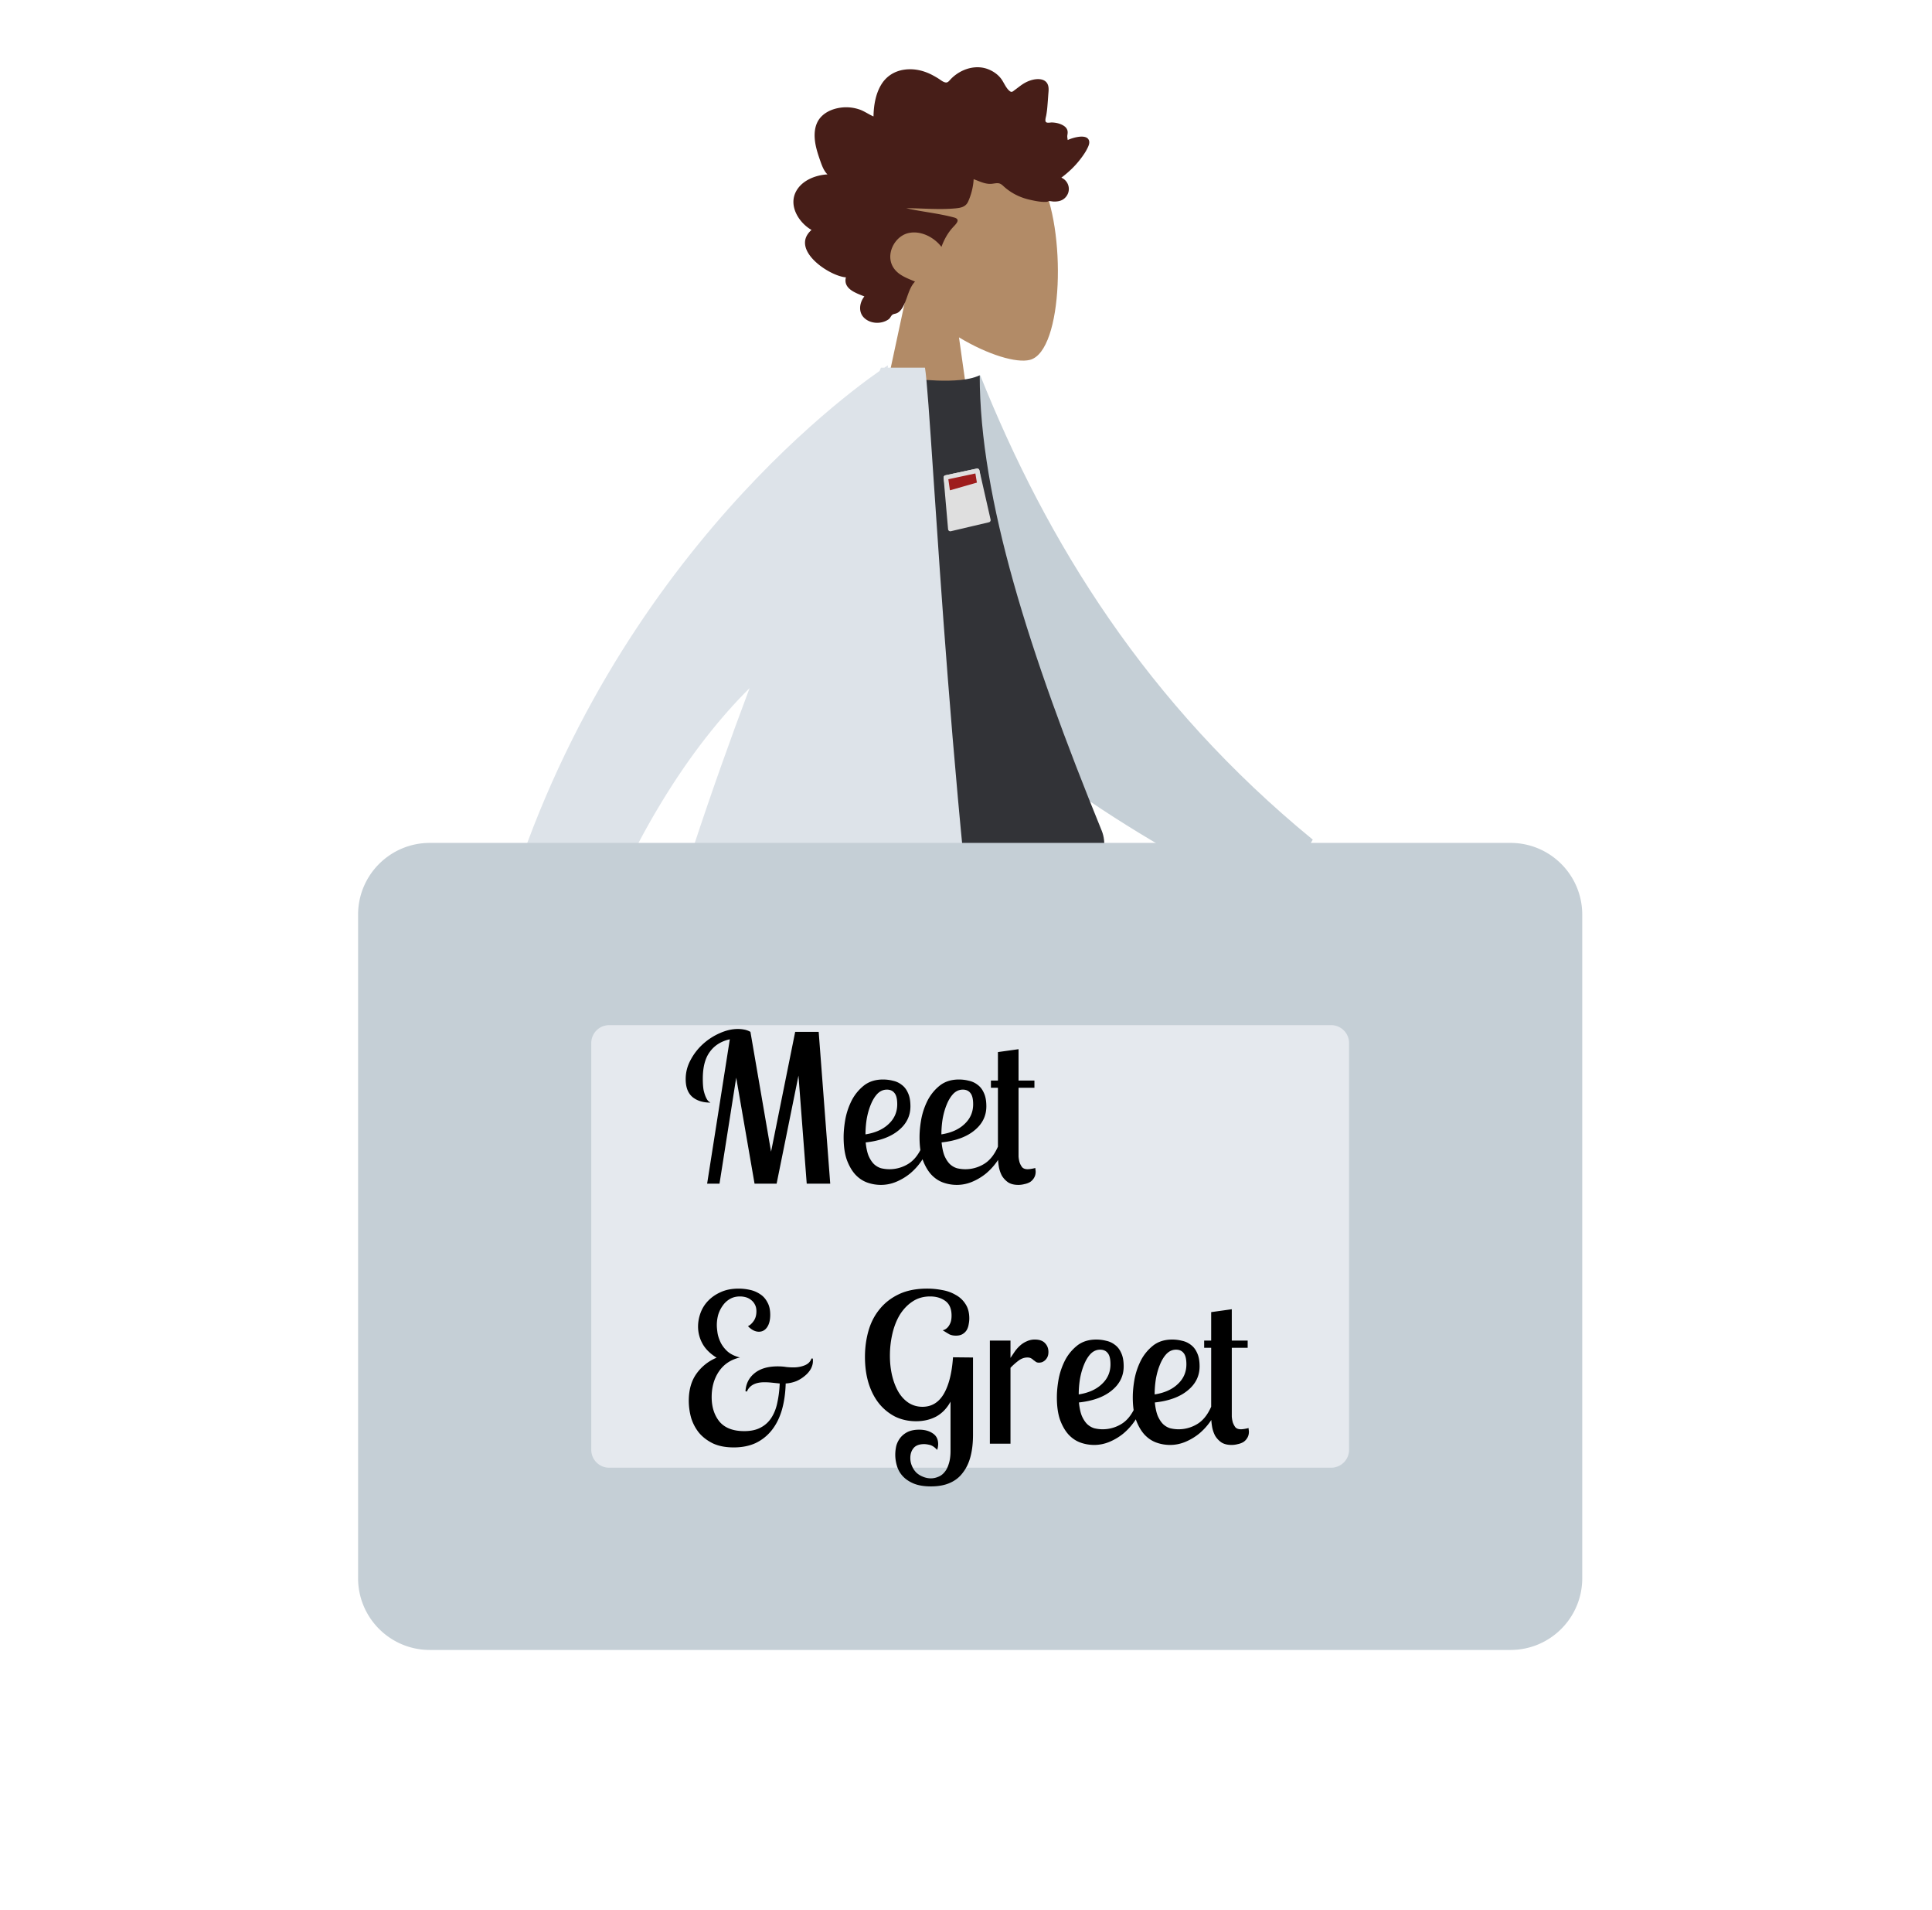<svg width="431" height="426" fill="none" xmlns="http://www.w3.org/2000/svg"><path fill-rule="evenodd" clip-rule="evenodd" d="M213.935 75.244c6.476 3.903 12.839 5.79 15.825 5.02 7.49-1.931 8.178-29.329 2.383-40.13-5.794-10.801-35.585-15.509-37.086 5.892-.521 7.427 2.597 14.055 7.205 19.464L194 104h24l-4.065-28.756z" fill="#B28B67"/><path fill-rule="evenodd" clip-rule="evenodd" d="M184.593 38.902c-.775-.769-1.198-1.865-1.563-2.906-.38-1.082-.749-2.174-1.002-3.3-.503-2.25-.508-4.836 1.096-6.582 1.287-1.4 3.218-2.03 5-2.166a9.187 9.187 0 013.545.45c1.129.37 2.102 1.11 3.197 1.57.042-2.424.457-4.96 1.687-7.03 1.183-1.991 3.069-3.109 5.218-3.404 2.205-.304 4.383.212 6.357 1.28.494.267.984.547 1.453.864.392.266.8.586 1.26.694.514.12.768-.176 1.101-.55a8.425 8.425 0 011.298-1.17c2.062-1.515 4.767-2.138 7.156-1.23 1.1.42 2.171 1.13 2.917 2.11.666.872 1.141 2.257 2.059 2.866.39.258.665-.084 1.02-.337.533-.38 1.042-.8 1.581-1.169.758-.52 1.579-.907 2.457-1.11 1.287-.298 3.064-.229 3.432 1.456.138.633.032 1.31-.012 1.948-.061.875-.125 1.75-.201 2.625a19.11 19.11 0 01-.256 1.956c-.067.348-.276.996-.127 1.344.186.434 1.045.187 1.413.202.725.03 1.453.158 2.124.467.519.24 1.066.594 1.285 1.19.135.365.099.741.036 1.118-.077.451.011.691.068 1.147.974-.48 4.349-1.545 4.773.2.142.581-.18 1.238-.426 1.728-.431.86-.996 1.646-1.573 2.395-1.205 1.563-2.643 2.912-4.19 4.065 1.813.806 2.286 3.183.717 4.6-.693.625-1.625.764-2.499.724-.32-.015-.781-.138-1.033-.082-.136.03-.281.145-.468.157-1.234.085-2.627-.212-3.833-.486-2.148-.488-4.183-1.506-5.844-3.056-.426-.398-.778-.627-1.352-.621-.502.005-.996.143-1.498.155-1.328.034-2.526-.615-3.76-1.047-.076 1.666-.551 3.502-1.232 5.002-.556 1.222-1.717 1.4-2.858 1.508-3.649.343-7.31-.04-10.964-.035 3.537.8 7.191 1.129 10.696 2.07 1.584.424.374 1.492-.303 2.232-1.115 1.22-1.945 2.73-2.52 4.32-1.73-2.254-4.788-3.74-7.497-3.047-2.993.765-5.101 4.813-3.187 7.723 1.112 1.689 3.118 2.341 4.788 3.067-1.302 1.354-1.618 3.354-2.402 5.04-.386.83-.929 1.77-1.794 2.06-.32.106-.695.115-.947.376-.313.323-.387.684-.787.962-1.593 1.107-4.082 1.022-5.494-.424-1.277-1.307-.945-3.376.122-4.701-1.698-.708-4.791-1.618-4.116-4.263-3.679-.244-12.611-6.21-7.674-10.57-2.71-1.532-5.199-5.275-3.459-8.574 1.341-2.54 4.458-3.677 7.015-3.811" fill="#471E18"/><path fill-rule="evenodd" clip-rule="evenodd" d="M108.364 223.284c3.73-5.48 25.303-63.748 25.303-63.748l17.712 2.572s-28.518 61.874-30.578 65.446c-2.675 4.639-.309 12.258 1.296 17.424.248.799.478 1.54.669 2.201-3.371.974-4.654-.956-6.006-2.99-1.527-2.297-3.143-4.728-7.957-3.261-1.86.567-3.647 1.295-5.393 2.006-6.03 2.457-11.57 4.714-17.934-.564-1.008-.837-1.858-3.573 1.348-5.167 7.989-3.972 19.717-11.24 21.54-13.919zm192.181-27.082l-30.186-25.592-8.25 16.897 30.597 15.27c8.179 11.091 12.858 15.804 14.034 14.137.992-1.405.393-2.827-.159-4.138-.43-1.02-.831-1.973-.429-2.796.918-1.88 6.89-1.258 12.532-.425s4.166-1.807 2.885-3.149c-5.548-3.87-12.556-7.272-21.024-10.204z" fill="#B28B67"/><path fill-rule="evenodd" clip-rule="evenodd" d="M207.695 87.332l10.975-3.63c14.887 37.191 37.091 73.174 74.187 103.568l-9.173 15.827c-32.603-19.205-63.465-34.124-75.989-62.942-4.203-9.672-.343-41.258 0-52.823z" fill="#C5CFD6"/><path fill-rule="evenodd" clip-rule="evenodd" d="M170 192s47.157 5 74.236 0c2.237-.413 2.59-4.158 1.552-6.699-16.152-39.577-27.228-74.109-27.228-101.598-4.445 2.24-15.56.671-15.56.671-19.914 28.329-29.067 60.832-33 107.626z" fill="#323337"/><path fill-rule="evenodd" clip-rule="evenodd" d="M197.293 82c.514-.346.786-.519.786-.519l-.03.519h8.299c.417 2.453 1.028 11.543 1.919 24.798 3.237 48.167 10.169 151.329 24.924 190.808H131.385c2.148-44.884 18.697-98.559 35.839-144.136-12.65 12.586-27.423 33.683-39.362 68.803l-19.069-4.895c19.433-83.74 76.369-126.926 87.417-134.634.107-.25.215-.497.322-.744h.761z" fill="#DDE3E9"/><path d="M218 105l-7 1.5 1 11.5 8.5-2-2.5-11z" fill="#DFDFDF" stroke="#DFDFDF" stroke-linejoin="round"/><path d="M218 105l-7 1.5.5 3.5 7-2-.5-3z" fill="#9E1D1D" stroke="#DFDFDF" stroke-linejoin="round"/><path fill="#E5E9EE" d="M119 218h199v119H119z"/><path fill-rule="evenodd" clip-rule="evenodd" d="M95.884 188c-8.837 0-16 7.163-16 16v148c0 8.837 7.163 16 16 16h241.09c8.837 0 16-7.163 16-16V204c0-8.837-7.163-16-16-16H95.884zm40.017 40.645a4 4 0 00-4 4v90.71a4 4 0 004 4h161.056a4 4 0 004-4v-90.71a4 4 0 00-4-4H135.901z" fill="#C5CFD6"/><path d="M168.33 264l-4.094-23.644L160.51 264h-2.76l5.06-32.2c-1.932.429-3.419 1.365-4.462 2.806-1.043 1.411-1.564 3.404-1.564 5.98 0 1.043.061 1.901.184 2.576.153.644.322 1.165.506 1.564s.368.69.552.874c.215.153.368.261.46.322-1.656 0-2.99-.414-4.002-1.242-1.012-.859-1.518-2.193-1.518-4.002 0-1.503.368-2.929 1.104-4.278a12.884 12.884 0 012.806-3.588 13.8 13.8 0 013.726-2.392c1.38-.613 2.714-.92 4.002-.92.491 0 .966.046 1.426.138.491.092.951.261 1.38.506l4.6 26.726 5.382-26.726h5.244L185.212 264h-5.244l-1.84-24.104L173.252 264h-4.922zm34.774-17.25c0 2.147-.889 3.941-2.668 5.382-1.748 1.441-4.186 2.331-7.314 2.668.123 1.227.337 2.223.644 2.99.337.767.736 1.38 1.196 1.84.46.429.981.736 1.564.92a7.955 7.955 0 006.026-.92c1.288-.767 2.331-2.055 3.128-3.864h1.472a14.268 14.268 0 01-1.656 3.266 13.875 13.875 0 01-2.484 2.714 12.62 12.62 0 01-3.082 1.84 8.772 8.772 0 01-3.404.69 9.086 9.086 0 01-3.128-.552c-.981-.368-1.855-.966-2.622-1.794-.767-.859-1.395-1.963-1.886-3.312-.46-1.349-.69-3.005-.69-4.968 0-1.288.138-2.683.414-4.186a15.759 15.759 0 011.472-4.186 10.272 10.272 0 012.714-3.22c1.135-.859 2.53-1.288 4.186-1.288.767 0 1.503.092 2.208.276a4.69 4.69 0 011.978.92c.583.429 1.043 1.027 1.38 1.794.368.767.552 1.763.552 2.99zm-10.028 6.256c2.177-.337 3.895-1.104 5.152-2.3 1.288-1.196 1.932-2.668 1.932-4.416 0-1.165-.199-1.993-.598-2.484-.399-.521-.966-.782-1.702-.782-.797 0-1.503.307-2.116.92-.583.613-1.073 1.411-1.472 2.392-.399.951-.705 2.024-.92 3.22a22.09 22.09 0 00-.276 3.45zm26.963-6.256c0 2.147-.889 3.941-2.668 5.382-1.748 1.441-4.186 2.331-7.314 2.668.123 1.227.338 2.223.644 2.99.338.767.736 1.38 1.196 1.84.46.429.982.736 1.564.92a7.955 7.955 0 006.026-.92c1.288-.767 2.331-2.055 3.128-3.864h1.472a14.188 14.188 0 01-1.656 3.266 13.875 13.875 0 01-2.484 2.714c-.95.767-1.978 1.38-3.082 1.84a8.769 8.769 0 01-3.404.69 9.086 9.086 0 01-3.128-.552c-.981-.368-1.855-.966-2.622-1.794-.766-.859-1.395-1.963-1.886-3.312-.46-1.349-.69-3.005-.69-4.968 0-1.288.138-2.683.414-4.186a15.794 15.794 0 011.472-4.186c.706-1.288 1.61-2.361 2.714-3.22 1.135-.859 2.53-1.288 4.186-1.288.767 0 1.503.092 2.208.276.736.153 1.396.46 1.978.92.583.429 1.043 1.027 1.38 1.794.368.767.552 1.763.552 2.99zm-10.028 6.256c2.178-.337 3.895-1.104 5.152-2.3 1.288-1.196 1.932-2.668 1.932-4.416 0-1.165-.199-1.993-.598-2.484-.398-.521-.966-.782-1.702-.782-.797 0-1.502.307-2.116.92-.582.613-1.073 1.411-1.472 2.392-.398.951-.705 2.024-.92 3.22a22.09 22.09 0 00-.276 3.45zm17.212-18.998V241h3.542v1.61h-3.542v15.318c.031.46.107.905.23 1.334.153.429.353.797.598 1.104.276.276.675.414 1.196.414.245 0 .537-.031.874-.092.368-.061.644-.123.828-.184.031.153.046.291.046.414.031.123.046.261.046.414 0 .521-.123.981-.368 1.38a2.78 2.78 0 01-.874.92 3.995 3.995 0 01-1.242.46c-.46.123-.92.184-1.38.184-.92 0-1.671-.184-2.254-.552a4.825 4.825 0 01-1.426-1.518 6.878 6.878 0 01-.69-2.116 14.497 14.497 0 01-.184-2.3v-15.18h-1.564V241h1.564v-6.348l4.6-.644zm-45.921 68.994c.031.092.046.199.046.322v.276c0 .552-.153 1.119-.46 1.702a5.403 5.403 0 01-1.288 1.518 7.62 7.62 0 01-1.886 1.196 7.655 7.655 0 01-2.438.552c-.061 2.208-.353 4.201-.874 5.98-.521 1.748-1.273 3.235-2.254 4.462a10.14 10.14 0 01-3.588 2.852c-1.411.644-3.036.966-4.876.966-1.84 0-3.404-.307-4.692-.92-1.288-.644-2.331-1.457-3.128-2.438a9.978 9.978 0 01-1.702-3.312 14.345 14.345 0 01-.506-3.726c0-2.423.567-4.431 1.702-6.026a10.34 10.34 0 014.508-3.588c-1.472-.92-2.53-1.978-3.174-3.174a7.845 7.845 0 01-.966-3.772c0-1.012.184-2.024.552-3.036a7.648 7.648 0 011.702-2.714c.767-.797 1.702-1.441 2.806-1.932 1.135-.521 2.469-.782 4.002-.782.828 0 1.656.092 2.484.276a6.428 6.428 0 012.3.966c.675.429 1.211 1.027 1.61 1.794.429.736.644 1.671.644 2.806 0 1.165-.23 2.085-.69 2.76-.46.675-1.073 1.012-1.84 1.012-.828 0-1.641-.414-2.438-1.242.429-.184.843-.552 1.242-1.104.429-.583.644-1.319.644-2.208 0-.583-.107-1.073-.322-1.472a2.954 2.954 0 00-.874-1.058 3.176 3.176 0 00-1.15-.598 4.818 4.818 0 00-1.334-.184c-.828 0-1.564.184-2.208.552a4.929 4.929 0 00-1.61 1.472 6.956 6.956 0 00-1.012 2.024 8.818 8.818 0 00-.322 2.392c0 .368.046.889.138 1.564.092.675.307 1.38.644 2.116.337.736.843 1.426 1.518 2.07.705.644 1.656 1.119 2.852 1.426-2.024.46-3.588 1.503-4.692 3.128-1.073 1.595-1.61 3.496-1.61 5.704 0 2.208.583 4.033 1.748 5.474 1.196 1.411 3.036 2.116 5.52 2.116 1.503 0 2.745-.276 3.726-.828a6.268 6.268 0 002.392-2.254c.613-.981 1.043-2.116 1.288-3.404.276-1.288.445-2.668.506-4.14l-1.748-.184a15.953 15.953 0 00-1.656-.092c-2.024 0-3.327.69-3.91 2.07l-.322-.046c.092-1.656.751-2.99 1.978-4.002 1.257-1.043 2.99-1.564 5.198-1.564.705 0 1.334.046 1.886.138.552.061 1.104.092 1.656.092.889 0 1.717-.153 2.484-.46.767-.307 1.273-.813 1.518-1.518h.276zm35.761-.23v17.296c0 1.779-.184 3.373-.552 4.784-.368 1.411-.935 2.607-1.702 3.588-.736 1.012-1.702 1.779-2.898 2.3-1.165.521-2.576.782-4.232.782-1.533 0-2.821-.215-3.864-.644-1.012-.429-1.824-.981-2.438-1.656a5.725 5.725 0 01-1.288-2.3 8.569 8.569 0 01-.368-2.438c0-.675.077-1.349.23-2.024a5.213 5.213 0 01.874-1.748c.43-.552.982-.997 1.656-1.334.706-.337 1.564-.506 2.576-.506 1.227 0 2.239.276 3.036.828.798.521 1.196 1.319 1.196 2.392 0 .153-.015.337-.046.552a3.2 3.2 0 01-.184.736c-.521-.583-1.058-.951-1.61-1.104-.521-.123-.95-.184-1.288-.184-1.073 0-1.855.291-2.346.874-.49.583-.736 1.319-.736 2.208 0 .644.123 1.242.368 1.794a4.57 4.57 0 00.966 1.472c.43.399.92.705 1.472.92a4.59 4.59 0 001.794.368 4.07 4.07 0 001.564-.322 3.236 3.236 0 001.38-.966c.43-.46.767-1.089 1.012-1.886.276-.797.414-1.794.414-2.99v-10.948c-.797 1.472-1.855 2.576-3.174 3.312-1.318.705-2.821 1.058-4.508 1.058-1.686 0-3.235-.337-4.646-1.012a11.245 11.245 0 01-3.588-2.898c-1.012-1.257-1.794-2.76-2.346-4.508-.552-1.779-.828-3.757-.828-5.934 0-2.024.261-3.956.782-5.796.522-1.84 1.35-3.45 2.484-4.83 1.135-1.411 2.576-2.53 4.324-3.358 1.748-.828 3.849-1.242 6.302-1.242 1.104 0 2.208.107 3.312.322 1.104.184 2.101.537 2.99 1.058a5.85 5.85 0 012.208 2.024c.583.859.874 1.947.874 3.266 0 .399-.046.828-.138 1.288a3.7 3.7 0 01-.414 1.242 2.63 2.63 0 01-.92.92c-.368.245-.874.368-1.518.368-.552 0-1.027-.092-1.426-.276a71.98 71.98 0 01-1.518-.92c.062 0 .2-.046.414-.138.215-.092.43-.245.644-.46.246-.245.46-.583.644-1.012.184-.429.276-.981.276-1.656 0-1.503-.46-2.591-1.38-3.266-.92-.675-2.054-1.012-3.404-1.012-1.502 0-2.821.383-3.956 1.15-1.104.736-2.039 1.717-2.806 2.944-.736 1.227-1.288 2.637-1.656 4.232a21.616 21.616 0 00-.552 4.876c0 1.595.169 3.097.506 4.508.338 1.38.813 2.591 1.426 3.634.614 1.012 1.365 1.809 2.254 2.392.92.583 1.948.874 3.082.874 2.024 0 3.604-.951 4.738-2.852 1.135-1.932 1.825-4.661 2.07-8.188l4.462.046zm8.362-3.772v3.864c.368-.552.721-1.073 1.058-1.564.368-.491.767-.92 1.196-1.288a5.257 5.257 0 011.426-.874 4.059 4.059 0 011.748-.368c1.043 0 1.809.276 2.3.828.491.521.736 1.165.736 1.932 0 .46-.077.843-.23 1.15a2.304 2.304 0 01-.552.736 2.305 2.305 0 01-.69.414c-.245.061-.46.092-.644.092-.276 0-.506-.061-.69-.184a7.153 7.153 0 00-.506-.368 2.602 2.602 0 00-.552-.414c-.215-.123-.491-.184-.828-.184-.705 0-1.38.245-2.024.736a14.406 14.406 0 00-1.748 1.564V322h-4.6v-23h4.6zm25.251 5.75c0 2.147-.889 3.941-2.668 5.382-1.748 1.441-4.186 2.331-7.314 2.668.123 1.227.337 2.223.644 2.99.337.767.736 1.38 1.196 1.84.46.429.981.736 1.564.92a7.955 7.955 0 006.026-.92c1.288-.767 2.331-2.055 3.128-3.864h1.472a14.268 14.268 0 01-1.656 3.266 13.875 13.875 0 01-2.484 2.714 12.62 12.62 0 01-3.082 1.84 8.772 8.772 0 01-3.404.69 9.086 9.086 0 01-3.128-.552c-.981-.368-1.855-.966-2.622-1.794-.767-.859-1.395-1.963-1.886-3.312-.46-1.349-.69-3.005-.69-4.968 0-1.288.138-2.683.414-4.186a15.759 15.759 0 011.472-4.186 10.272 10.272 0 012.714-3.22c1.135-.859 2.53-1.288 4.186-1.288.767 0 1.503.092 2.208.276a4.69 4.69 0 011.978.92c.583.429 1.043 1.027 1.38 1.794.368.767.552 1.763.552 2.99zm-10.028 6.256c2.177-.337 3.895-1.104 5.152-2.3 1.288-1.196 1.932-2.668 1.932-4.416 0-1.165-.199-1.993-.598-2.484-.399-.521-.966-.782-1.702-.782-.797 0-1.503.307-2.116.92-.583.613-1.073 1.411-1.472 2.392-.399.951-.705 2.024-.92 3.22a22.09 22.09 0 00-.276 3.45zm26.964-6.256c0 2.147-.89 3.941-2.668 5.382-1.748 1.441-4.186 2.331-7.314 2.668.122 1.227.337 2.223.644 2.99.337.767.736 1.38 1.196 1.84.46.429.981.736 1.564.92a7.955 7.955 0 006.026-.92c1.288-.767 2.33-2.055 3.128-3.864h1.472a14.268 14.268 0 01-1.656 3.266 13.938 13.938 0 01-2.484 2.714 12.62 12.62 0 01-3.082 1.84 8.772 8.772 0 01-3.404.69 9.082 9.082 0 01-3.128-.552c-.982-.368-1.856-.966-2.622-1.794-.767-.859-1.396-1.963-1.886-3.312-.46-1.349-.69-3.005-.69-4.968 0-1.288.138-2.683.414-4.186a15.724 15.724 0 011.472-4.186 10.272 10.272 0 012.714-3.22c1.134-.859 2.53-1.288 4.186-1.288a8.72 8.72 0 012.208.276 4.69 4.69 0 011.978.92c.582.429 1.042 1.027 1.38 1.794.368.767.552 1.763.552 2.99zm-10.028 6.256c2.177-.337 3.894-1.104 5.152-2.3 1.288-1.196 1.932-2.668 1.932-4.416 0-1.165-.2-1.993-.598-2.484-.399-.521-.966-.782-1.702-.782-.798 0-1.503.307-2.116.92-.583.613-1.074 1.411-1.472 2.392-.399.951-.706 2.024-.92 3.22a22.09 22.09 0 00-.276 3.45zm17.211-18.998V299h3.542v1.61h-3.542v15.318c.031.46.108.905.23 1.334.154.429.353.797.598 1.104.276.276.675.414 1.196.414.246 0 .537-.031.874-.092.368-.061.644-.123.828-.184.031.153.046.291.046.414.031.123.046.261.046.414 0 .521-.122.981-.368 1.38a2.77 2.77 0 01-.874.92 3.995 3.995 0 01-1.242.46c-.46.123-.92.184-1.38.184-.92 0-1.671-.184-2.254-.552a4.837 4.837 0 01-1.426-1.518 6.878 6.878 0 01-.69-2.116 14.615 14.615 0 01-.184-2.3v-15.18h-1.564V299h1.564v-6.348l4.6-.644z" fill="#000"/></svg>